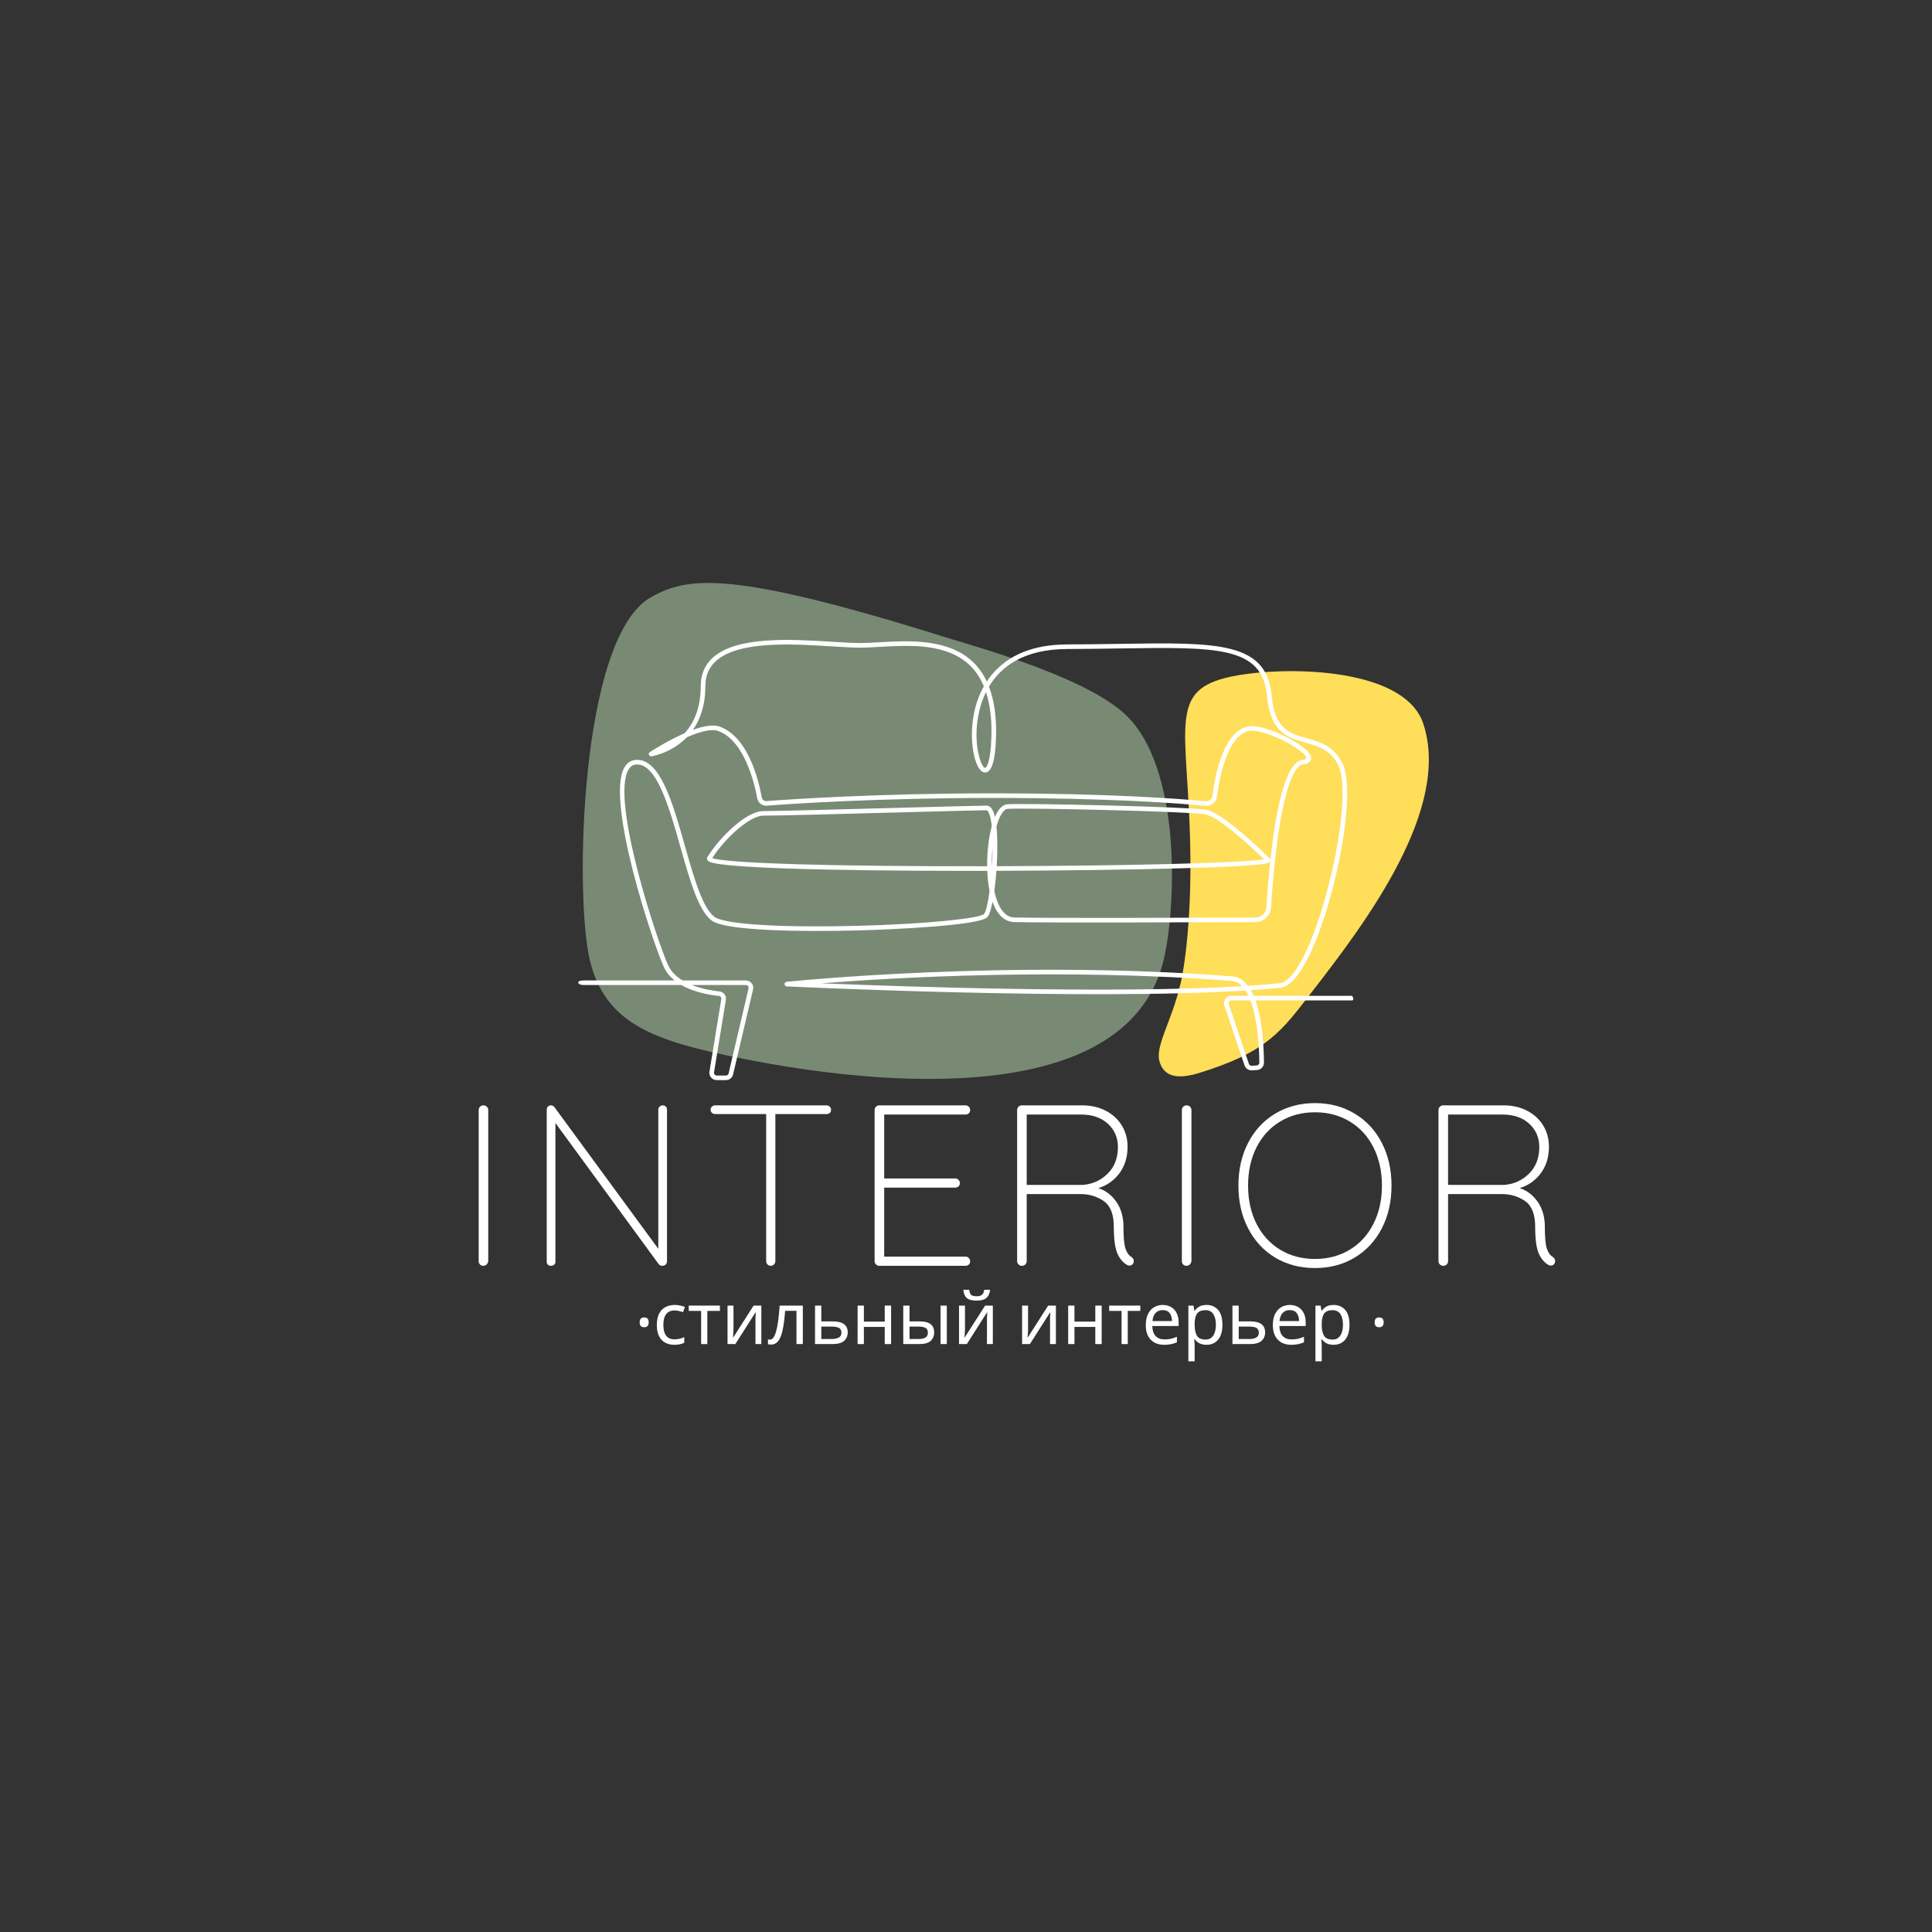 <svg xmlns="http://www.w3.org/2000/svg" xmlns:xlink="http://www.w3.org/1999/xlink" width="500" zoomAndPan="magnify" viewBox="0 0 375 375" height="500" preserveAspectRatio="xMidYMid meet" version="1.0"><rect x="0" y="0" width="375" height="375" fill="#333333" stroke="none"/><defs><g/><clipPath id="a139d0edfc"><path d="M 224 130 L 278 130 L 278 209 L 224 209 Z M 224 130 " clip-rule="nonzero"/></clipPath><clipPath id="062f8aa825"><path d="M 224.43 210.016 L 221.363 130.574 L 280.566 128.285 L 283.637 207.727 Z M 224.43 210.016 " clip-rule="nonzero"/></clipPath><clipPath id="096be18136"><path d="M 224.43 210.016 L 221.363 130.574 L 280.566 128.285 L 283.637 207.727 Z M 224.43 210.016 " clip-rule="nonzero"/></clipPath><clipPath id="7f7754d1e6"><path d="M 112 124 L 263 124 L 263 209.656 L 112 209.656 Z M 112 124 " clip-rule="nonzero"/></clipPath></defs><g clip-path="url(#a139d0edfc)"><g clip-path="url(#062f8aa825)"><g clip-path="url(#096be18136)"><path fill="#ffde59" d="M 231.059 167.199 C 231.141 182.07 229.246 191.02 229.035 191.285 C 227.441 198.191 224.16 203.059 225.066 206.066 C 225.715 208.219 227.461 209.887 232.676 208.285 C 246.211 204.141 248.891 199.918 254.605 192.57 C 265.238 178.898 281.676 156.992 276.273 140.508 C 272.902 130.199 252.613 129.371 241.918 130.824 C 225.32 133.086 230.91 139.848 231.059 167.199 Z M 231.059 167.199 " fill-opacity="1" fill-rule="nonzero"/></g></g></g><path fill="#788a74" d="M 114.457 186.25 C 117.473 198.98 127.402 202.09 143.652 205.387 C 171.703 211.07 217.738 214.82 225.594 187.371 C 228.168 178.379 230.012 148.484 217.789 138.105 C 209.324 130.914 188.645 125.309 183.539 123.699 C 141.672 110.578 133.461 111.914 126.332 115.934 C 112.48 123.746 111.551 173.984 114.457 186.25 Z M 114.457 186.25 " fill-opacity="1" fill-rule="nonzero"/><g clip-path="url(#7f7754d1e6)"><path fill="#ffffff" d="M 191.383 134.332 C 189.805 137.531 189.551 140.805 189.539 142.465 C 189.516 146.547 190.691 149.043 191.215 149.051 C 191.441 149.051 192.309 148 192.434 142.832 C 192.516 139.531 192.164 136.695 191.383 134.332 Z M 193.41 160.414 C 193.637 162.57 193.629 165.383 193.465 168.133 C 219.395 168.055 241.562 167.477 245.352 166.797 C 242.035 163.547 236.332 158.473 233.93 158.051 C 230.816 157.504 199.367 156.754 195.566 157 C 194.805 157.051 194 158.34 193.41 160.414 Z M 192.664 164.488 C 192.547 165.629 192.488 166.852 192.504 168.133 C 192.512 168.133 192.52 168.133 192.531 168.133 C 192.605 166.914 192.652 165.676 192.664 164.488 Z M 138.246 166.551 C 140.836 167.566 161.93 168.203 191.609 168.137 C 191.578 165.41 191.891 162.586 192.5 160.359 C 192.395 159.355 192.227 158.52 191.996 157.938 C 191.828 157.516 191.633 157.266 191.469 157.266 C 190.211 157.266 182.918 157.461 174.477 157.688 C 163.453 157.984 150.961 158.32 148.137 158.32 C 145.512 158.32 140.664 162.758 138.246 166.551 Z M 193 172.949 C 193.609 175.801 194.824 178.031 196.875 178.086 C 202.832 178.234 234.211 178.129 243.688 178.094 C 244.809 178.09 245.738 177.215 245.809 176.105 C 245.977 173.453 246.219 170.34 246.555 167.16 C 246.535 167.211 246.508 167.258 246.469 167.301 C 246.238 167.574 245.801 168.078 229.113 168.539 C 219.395 168.809 206.41 168.984 193.406 169.023 C 193.305 170.398 193.168 171.738 193 172.949 Z M 159.484 190.859 C 175.445 191.516 216.121 192.918 241.09 191.414 C 240.516 190.82 239.855 190.461 239.102 190.402 C 205.754 187.812 173.148 189.777 159.484 190.859 Z M 239.004 194.184 C 238.832 194.184 238.672 194.266 238.566 194.406 C 238.465 194.547 238.438 194.723 238.496 194.891 L 242.414 206.5 C 242.492 206.73 242.723 206.883 242.961 206.867 L 243.934 206.801 C 244.219 206.781 244.441 206.547 244.438 206.262 C 244.402 201.883 243.895 197.293 242.707 194.184 Z M 134.301 191.195 C 136.301 191.984 138.402 192.301 139.621 192.426 C 140.012 192.465 140.371 192.664 140.613 192.973 C 140.852 193.285 140.953 193.684 140.891 194.074 L 138.594 208.141 C 138.566 208.297 138.613 208.449 138.715 208.574 C 138.82 208.695 138.965 208.762 139.125 208.762 L 140.895 208.762 C 141.148 208.762 141.363 208.59 141.422 208.348 L 145.293 191.852 C 145.332 191.691 145.293 191.527 145.191 191.398 C 145.086 191.27 144.934 191.195 144.77 191.195 Z M 113.293 190.301 L 130.93 190.301 C 130.082 189.621 129.367 188.789 128.891 187.773 C 126.766 183.23 117.453 155.254 121.219 148.922 C 121.742 148.039 122.484 147.559 123.434 147.496 C 128.137 147.172 130.578 155.848 132.949 164.227 C 134.703 170.422 136.516 176.824 138.973 178.137 C 141.453 179.461 152.195 180.078 166.352 179.707 C 180.449 179.34 190.113 178.23 190.984 177.414 C 191.363 177.059 191.758 175.297 192.07 172.949 C 191.836 171.789 191.688 170.477 191.629 169.027 C 178.105 169.055 140.02 168.969 137.52 167.168 C 137.18 166.922 137.172 166.578 137.316 166.344 C 139.602 162.621 144.82 157.43 148.137 157.43 C 150.949 157.43 163.434 157.094 174.449 156.797 C 182.898 156.57 190.199 156.375 191.469 156.375 C 192.043 156.375 192.504 156.789 192.832 157.609 C 192.938 157.879 193.035 158.199 193.117 158.559 C 193.742 157.109 194.547 156.172 195.508 156.109 C 199.324 155.863 230.949 156.621 234.086 157.172 C 237.457 157.762 245.531 165.707 246.441 166.613 C 246.52 166.691 246.57 166.785 246.586 166.887 C 247.59 157.641 249.438 147.938 252.785 147.5 C 253.34 147.426 253.59 147.281 253.59 147.164 C 253.609 146.039 247.898 142.547 243.75 141.875 C 242.695 141.707 241.758 141.938 240.883 142.586 C 237.762 144.902 236.578 151.762 236.215 154.602 C 236.07 155.723 235.07 156.512 233.938 156.406 C 229.137 155.945 215.516 154.879 192.758 154.879 C 170.305 154.879 153.473 156.023 148.852 156.379 C 147.941 156.445 147.137 155.828 146.977 154.938 C 146.504 152.324 144.555 143.66 139.32 141.859 C 137.988 141.402 135.664 142.082 133.309 143.105 C 130.309 146.211 126.508 146.793 126.441 146.801 C 126.234 146.832 126.035 146.711 125.961 146.516 C 125.887 146.32 125.957 146.102 126.133 145.988 C 126.359 145.84 129.516 143.785 132.887 142.312 C 134.617 140.41 136.012 137.527 136.012 133.176 C 136.012 130.957 136.77 129.125 138.266 127.73 C 142.902 123.402 153.68 124.078 161.547 124.57 C 163.68 124.703 165.523 124.816 166.973 124.816 C 168.051 124.816 169.312 124.746 170.645 124.668 C 176.309 124.34 184.066 123.891 188.867 128.504 C 189.949 129.543 190.84 130.805 191.531 132.281 C 191.801 131.879 192.09 131.477 192.41 131.086 C 195.625 127.121 200.574 125.102 207.121 125.082 C 210.793 125.07 214.258 125.016 217.312 124.973 C 236.336 124.68 245.887 124.535 246.836 135.066 C 247.418 141.547 250.301 142.352 253.637 143.289 C 256.172 144 258.793 144.734 260.492 148 C 263.613 153.98 258.805 176.918 253.43 186.809 C 251.746 189.906 250.105 191.562 248.555 191.719 C 246.766 191.902 244.836 192.062 242.789 192.199 C 242.98 192.539 243.164 192.906 243.332 193.289 L 262.387 193.289 C 262.398 193.289 262.41 193.293 262.418 193.293 C 262.516 193.297 262.977 194.227 262.371 194.184 L 243.68 194.184 C 245.055 198.035 245.312 203.32 245.336 206.254 C 245.344 207.012 244.754 207.641 243.996 207.691 L 243.02 207.754 C 242.371 207.793 241.773 207.398 241.562 206.785 L 237.645 195.172 C 237.496 194.73 237.566 194.262 237.84 193.887 C 238.113 193.508 238.539 193.289 239.004 193.289 L 242.328 193.289 C 242.152 192.918 241.965 192.574 241.762 192.266 C 210.395 194.234 153.328 191.488 152.711 191.457 C 152.477 191.445 152.293 191.258 152.285 191.023 C 152.277 190.793 152.453 190.594 152.688 190.57 C 153.109 190.523 195.508 186.121 239.172 189.512 C 240.426 189.609 241.426 190.293 242.223 191.344 C 244.449 191.199 246.539 191.027 248.465 190.832 C 249.316 190.746 250.73 189.902 252.641 186.383 C 257.848 176.801 262.633 154.039 259.695 148.41 C 258.172 145.488 255.852 144.836 253.395 144.145 C 250.043 143.207 246.578 142.238 245.941 135.148 C 245.066 125.441 236.371 125.574 217.328 125.863 C 214.266 125.91 210.801 125.961 207.125 125.973 C 198.652 126 194.242 129.441 191.957 133.277 C 192.961 135.887 193.426 139.09 193.332 142.855 C 193.219 147.578 192.5 149.961 191.203 149.941 C 189.594 149.918 188.621 146.039 188.645 142.461 C 188.656 140.363 189.008 136.684 190.965 133.215 C 190.285 131.594 189.379 130.234 188.246 129.145 C 183.723 124.805 176.5 125.223 170.695 125.559 C 169.352 125.637 168.078 125.711 166.973 125.711 C 165.492 125.711 163.641 125.594 161.492 125.461 C 153.785 124.977 143.23 124.32 138.879 128.383 C 137.555 129.617 136.91 131.188 136.91 133.176 C 136.91 136.938 135.898 139.676 134.5 141.664 C 136.457 140.953 138.34 140.578 139.617 141.016 C 145.152 142.922 147.227 151.277 147.859 154.781 C 147.941 155.219 148.336 155.52 148.781 155.488 C 153.414 155.137 170.273 153.988 192.758 153.988 C 215.555 153.988 229.211 155.059 234.023 155.52 C 234.676 155.578 235.242 155.129 235.324 154.488 C 235.793 150.82 237.07 144.305 240.344 141.875 C 241.41 141.082 242.605 140.789 243.895 140.996 C 247.602 141.594 254.52 145.082 254.488 147.18 C 254.48 147.637 254.199 148.215 252.902 148.383 C 250.141 148.742 247.766 159.387 246.703 176.16 C 246.605 177.738 245.281 178.98 243.691 178.984 C 234.211 179.02 202.82 179.125 196.852 178.977 C 194.992 178.93 193.547 177.535 192.648 175.055 C 192.344 176.594 191.984 177.703 191.602 178.062 C 189.973 179.59 174.387 180.391 166.375 180.598 C 154.996 180.895 141.711 180.613 138.547 178.922 C 135.754 177.43 133.973 171.133 132.086 164.469 C 129.918 156.805 127.465 148.117 123.492 148.387 C 122.852 148.43 122.359 148.754 121.992 149.375 C 118.453 155.328 127.688 183.086 129.707 187.395 C 130.289 188.645 131.301 189.59 132.48 190.301 L 144.77 190.301 C 145.211 190.301 145.621 190.5 145.895 190.844 C 146.168 191.188 146.27 191.629 146.168 192.055 L 142.293 208.551 C 142.141 209.199 141.566 209.652 140.895 209.652 L 139.125 209.652 C 138.703 209.652 138.305 209.469 138.031 209.152 C 137.758 208.832 137.641 208.41 137.707 207.996 L 140.004 193.93 C 140.027 193.781 139.992 193.637 139.898 193.516 C 139.809 193.398 139.676 193.328 139.531 193.312 C 137.898 193.145 134.785 192.648 132.246 191.195 L 113.293 191.195 C 112.043 191.195 111.707 190.301 113.293 190.301 " fill-opacity="1" fill-rule="nonzero"/></g><g fill="#ffffff" fill-opacity="1"><g transform="translate(123.331, 260.884)"><g><path d="M 1.703 -3.266 C 1.117 -3.266 0.828 -3.582 0.828 -4.219 C 0.828 -4.852 1.117 -5.172 1.703 -5.172 C 2.285 -5.172 2.578 -4.852 2.578 -4.219 C 2.578 -3.582 2.285 -3.266 1.703 -3.266 Z M 1.703 -3.266 "/></g></g></g><g fill="#ffffff" fill-opacity="1"><g transform="translate(126.725, 260.884)"><g><path d="M 4.172 0.141 C 3.504 0.141 2.914 0.004 2.406 -0.266 C 1.895 -0.535 1.492 -0.953 1.203 -1.516 C 0.91 -2.078 0.766 -2.801 0.766 -3.688 C 0.766 -4.602 0.914 -5.348 1.219 -5.922 C 1.52 -6.504 1.93 -6.926 2.453 -7.188 C 2.984 -7.457 3.586 -7.594 4.266 -7.594 C 4.629 -7.594 4.988 -7.551 5.344 -7.469 C 5.707 -7.395 6 -7.305 6.219 -7.203 L 5.844 -6.188 C 5.625 -6.27 5.363 -6.348 5.062 -6.422 C 4.77 -6.492 4.492 -6.531 4.234 -6.531 C 2.766 -6.531 2.031 -5.586 2.031 -3.703 C 2.031 -2.805 2.207 -2.117 2.562 -1.641 C 2.926 -1.16 3.457 -0.922 4.156 -0.922 C 4.562 -0.922 4.922 -0.961 5.234 -1.047 C 5.547 -1.129 5.832 -1.227 6.094 -1.344 L 6.094 -0.266 C 5.844 -0.129 5.566 -0.031 5.266 0.031 C 4.961 0.102 4.598 0.141 4.172 0.141 Z M 4.172 0.141 "/></g></g></g><g fill="#ffffff" fill-opacity="1"><g transform="translate(133.403, 260.884)"><g><path d="M 6.328 -6.438 L 3.891 -6.438 L 3.891 0 L 2.688 0 L 2.688 -6.438 L 0.281 -6.438 L 0.281 -7.469 L 6.328 -7.469 Z M 6.328 -6.438 "/></g></g></g><g fill="#ffffff" fill-opacity="1"><g transform="translate(140.025, 260.884)"><g><path d="M 2.344 -7.469 L 2.344 -2.906 C 2.344 -2.789 2.336 -2.625 2.328 -2.406 C 2.316 -2.188 2.301 -1.961 2.281 -1.734 C 2.27 -1.504 2.258 -1.332 2.25 -1.219 L 6.25 -7.469 L 7.75 -7.469 L 7.75 0 L 6.609 0 L 6.609 -4.406 C 6.609 -4.551 6.609 -4.742 6.609 -4.984 C 6.617 -5.223 6.629 -5.461 6.641 -5.703 C 6.648 -5.941 6.66 -6.117 6.672 -6.234 L 2.703 0 L 1.188 0 L 1.188 -7.469 Z M 2.344 -7.469 "/></g></g></g><g fill="#ffffff" fill-opacity="1"><g transform="translate(148.97, 260.884)"><g><path d="M 6.859 0 L 5.625 0 L 5.625 -6.453 L 3.422 -6.453 C 3.305 -4.879 3.141 -3.613 2.922 -2.656 C 2.711 -1.695 2.426 -1 2.062 -0.562 C 1.707 -0.125 1.266 0.094 0.734 0.094 C 0.617 0.094 0.5 0.086 0.375 0.078 C 0.258 0.066 0.164 0.039 0.094 0 L 0.094 -0.922 C 0.156 -0.898 0.219 -0.883 0.281 -0.875 C 0.344 -0.863 0.406 -0.859 0.469 -0.859 C 0.969 -0.859 1.367 -1.391 1.672 -2.453 C 1.973 -3.523 2.203 -5.195 2.359 -7.469 L 6.859 -7.469 Z M 6.859 0 "/></g></g></g><g fill="#ffffff" fill-opacity="1"><g transform="translate(157.01, 260.884)"><g><path d="M 2.406 -4.406 L 4.625 -4.406 C 6.562 -4.406 7.531 -3.695 7.531 -2.281 C 7.531 -1.582 7.289 -1.023 6.812 -0.609 C 6.344 -0.203 5.594 0 4.562 0 L 1.188 0 L 1.188 -7.469 L 2.406 -7.469 Z M 6.312 -2.219 C 6.312 -2.664 6.148 -2.973 5.828 -3.141 C 5.504 -3.305 5.055 -3.391 4.484 -3.391 L 2.406 -3.391 L 2.406 -0.984 L 4.516 -0.984 C 5.035 -0.984 5.461 -1.078 5.797 -1.266 C 6.141 -1.453 6.312 -1.77 6.312 -2.219 Z M 6.312 -2.219 "/></g></g></g><g fill="#ffffff" fill-opacity="1"><g transform="translate(165.273, 260.884)"><g><path d="M 2.406 -7.469 L 2.406 -4.359 L 6.453 -4.359 L 6.453 -7.469 L 7.688 -7.469 L 7.688 0 L 6.453 0 L 6.453 -3.328 L 2.406 -3.328 L 2.406 0 L 1.188 0 L 1.188 -7.469 Z M 2.406 -7.469 "/></g></g></g><g fill="#ffffff" fill-opacity="1"><g transform="translate(174.135, 260.884)"><g><path d="M 1.188 0 L 1.188 -7.469 L 2.406 -7.469 L 2.406 -4.406 L 4.344 -4.406 C 5.312 -4.406 6.023 -4.227 6.484 -3.875 C 6.953 -3.52 7.188 -2.988 7.188 -2.281 C 7.188 -1.582 6.957 -1.023 6.5 -0.609 C 6.039 -0.203 5.301 0 4.281 0 Z M 8.422 0 L 8.422 -7.469 L 9.641 -7.469 L 9.641 0 Z M 2.406 -0.984 L 4.172 -0.984 C 4.703 -0.984 5.133 -1.07 5.469 -1.25 C 5.801 -1.438 5.969 -1.758 5.969 -2.219 C 5.969 -2.664 5.812 -2.973 5.5 -3.141 C 5.195 -3.305 4.758 -3.391 4.188 -3.391 L 2.406 -3.391 Z M 2.406 -0.984 "/></g></g></g><g fill="#ffffff" fill-opacity="1"><g transform="translate(184.958, 260.884)"><g><path d="M 2.344 -7.469 L 2.344 -2.906 C 2.344 -2.789 2.336 -2.625 2.328 -2.406 C 2.316 -2.188 2.301 -1.961 2.281 -1.734 C 2.27 -1.504 2.258 -1.332 2.25 -1.219 L 6.25 -7.469 L 7.75 -7.469 L 7.75 0 L 6.609 0 L 6.609 -4.406 C 6.609 -4.551 6.609 -4.742 6.609 -4.984 C 6.617 -5.223 6.629 -5.461 6.641 -5.703 C 6.648 -5.941 6.66 -6.117 6.672 -6.234 L 2.703 0 L 1.188 0 L 1.188 -7.469 Z M 7.219 -10.547 C 7.156 -9.859 6.922 -9.332 6.516 -8.969 C 6.117 -8.613 5.477 -8.438 4.594 -8.438 C 3.688 -8.438 3.039 -8.613 2.656 -8.969 C 2.281 -9.32 2.07 -9.848 2.031 -10.547 L 3.172 -10.547 C 3.223 -10.047 3.352 -9.707 3.562 -9.531 C 3.77 -9.363 4.125 -9.281 4.625 -9.281 C 5.051 -9.281 5.383 -9.367 5.625 -9.547 C 5.875 -9.734 6.02 -10.066 6.062 -10.547 Z M 7.219 -10.547 "/></g></g></g><g fill="#ffffff" fill-opacity="1"><g transform="translate(193.903, 260.884)"><g/></g></g><g fill="#ffffff" fill-opacity="1"><g transform="translate(197.2, 260.884)"><g><path d="M 2.344 -7.469 L 2.344 -2.906 C 2.344 -2.789 2.336 -2.625 2.328 -2.406 C 2.316 -2.188 2.301 -1.961 2.281 -1.734 C 2.27 -1.504 2.258 -1.332 2.25 -1.219 L 6.25 -7.469 L 7.75 -7.469 L 7.75 0 L 6.609 0 L 6.609 -4.406 C 6.609 -4.551 6.609 -4.742 6.609 -4.984 C 6.617 -5.223 6.629 -5.461 6.641 -5.703 C 6.648 -5.941 6.66 -6.117 6.672 -6.234 L 2.703 0 L 1.188 0 L 1.188 -7.469 Z M 2.344 -7.469 "/></g></g></g><g fill="#ffffff" fill-opacity="1"><g transform="translate(206.145, 260.884)"><g><path d="M 2.406 -7.469 L 2.406 -4.359 L 6.453 -4.359 L 6.453 -7.469 L 7.688 -7.469 L 7.688 0 L 6.453 0 L 6.453 -3.328 L 2.406 -3.328 L 2.406 0 L 1.188 0 L 1.188 -7.469 Z M 2.406 -7.469 "/></g></g></g><g fill="#ffffff" fill-opacity="1"><g transform="translate(215.006, 260.884)"><g><path d="M 6.328 -6.438 L 3.891 -6.438 L 3.891 0 L 2.688 0 L 2.688 -6.438 L 0.281 -6.438 L 0.281 -7.469 L 6.328 -7.469 Z M 6.328 -6.438 "/></g></g></g><g fill="#ffffff" fill-opacity="1"><g transform="translate(221.628, 260.884)"><g><path d="M 4.062 -7.594 C 4.695 -7.594 5.242 -7.453 5.703 -7.172 C 6.172 -6.898 6.523 -6.508 6.766 -6 C 7.016 -5.5 7.141 -4.91 7.141 -4.234 L 7.141 -3.5 L 2.031 -3.5 C 2.051 -2.656 2.266 -2.008 2.672 -1.562 C 3.086 -1.125 3.664 -0.906 4.406 -0.906 C 4.883 -0.906 5.305 -0.945 5.672 -1.031 C 6.035 -1.125 6.414 -1.254 6.812 -1.422 L 6.812 -0.344 C 6.426 -0.176 6.047 -0.055 5.672 0.016 C 5.305 0.098 4.867 0.141 4.359 0.141 C 3.641 0.141 3.008 0 2.469 -0.281 C 1.938 -0.57 1.52 -1 1.219 -1.562 C 0.914 -2.133 0.766 -2.836 0.766 -3.672 C 0.766 -4.492 0.898 -5.195 1.172 -5.781 C 1.453 -6.363 1.836 -6.812 2.328 -7.125 C 2.828 -7.438 3.406 -7.594 4.062 -7.594 Z M 4.047 -6.594 C 3.461 -6.594 3 -6.406 2.656 -6.031 C 2.32 -5.656 2.125 -5.133 2.062 -4.469 L 5.859 -4.469 C 5.848 -5.102 5.695 -5.613 5.406 -6 C 5.125 -6.395 4.672 -6.594 4.047 -6.594 Z M 4.047 -6.594 "/></g></g></g><g fill="#ffffff" fill-opacity="1"><g transform="translate(229.474, 260.884)"><g><path d="M 4.734 -7.594 C 5.648 -7.594 6.391 -7.273 6.953 -6.641 C 7.516 -6.004 7.797 -5.039 7.797 -3.75 C 7.797 -2.477 7.516 -1.508 6.953 -0.844 C 6.391 -0.188 5.645 0.141 4.719 0.141 C 4.145 0.141 3.672 0.035 3.297 -0.172 C 2.922 -0.391 2.625 -0.648 2.406 -0.953 L 2.328 -0.953 C 2.336 -0.785 2.352 -0.582 2.375 -0.344 C 2.395 -0.102 2.406 0.102 2.406 0.281 L 2.406 3.344 L 1.188 3.344 L 1.188 -7.469 L 2.188 -7.469 L 2.359 -6.453 L 2.406 -6.453 C 2.633 -6.773 2.926 -7.047 3.281 -7.266 C 3.645 -7.484 4.129 -7.594 4.734 -7.594 Z M 4.516 -6.578 C 3.754 -6.578 3.211 -6.363 2.891 -5.938 C 2.578 -5.508 2.414 -4.859 2.406 -3.984 L 2.406 -3.75 C 2.406 -2.82 2.555 -2.109 2.859 -1.609 C 3.16 -1.117 3.719 -0.875 4.531 -0.875 C 4.977 -0.875 5.348 -0.992 5.641 -1.234 C 5.941 -1.484 6.164 -1.828 6.312 -2.266 C 6.457 -2.703 6.531 -3.203 6.531 -3.766 C 6.531 -4.617 6.363 -5.301 6.031 -5.812 C 5.707 -6.32 5.203 -6.578 4.516 -6.578 Z M 4.516 -6.578 "/></g></g></g><g fill="#ffffff" fill-opacity="1"><g transform="translate(238.029, 260.884)"><g><path d="M 2.406 -4.406 L 4.625 -4.406 C 6.562 -4.406 7.531 -3.695 7.531 -2.281 C 7.531 -1.582 7.289 -1.023 6.812 -0.609 C 6.344 -0.203 5.594 0 4.562 0 L 1.188 0 L 1.188 -7.469 L 2.406 -7.469 Z M 6.312 -2.219 C 6.312 -2.664 6.148 -2.973 5.828 -3.141 C 5.504 -3.305 5.055 -3.391 4.484 -3.391 L 2.406 -3.391 L 2.406 -0.984 L 4.516 -0.984 C 5.035 -0.984 5.461 -1.078 5.797 -1.266 C 6.141 -1.453 6.312 -1.77 6.312 -2.219 Z M 6.312 -2.219 "/></g></g></g><g fill="#ffffff" fill-opacity="1"><g transform="translate(246.293, 260.884)"><g><path d="M 4.062 -7.594 C 4.695 -7.594 5.242 -7.453 5.703 -7.172 C 6.172 -6.898 6.523 -6.508 6.766 -6 C 7.016 -5.5 7.141 -4.91 7.141 -4.234 L 7.141 -3.5 L 2.031 -3.5 C 2.051 -2.656 2.266 -2.008 2.672 -1.562 C 3.086 -1.125 3.664 -0.906 4.406 -0.906 C 4.883 -0.906 5.305 -0.945 5.672 -1.031 C 6.035 -1.125 6.414 -1.254 6.812 -1.422 L 6.812 -0.344 C 6.426 -0.176 6.047 -0.055 5.672 0.016 C 5.305 0.098 4.867 0.141 4.359 0.141 C 3.641 0.141 3.008 0 2.469 -0.281 C 1.938 -0.57 1.52 -1 1.219 -1.562 C 0.914 -2.133 0.766 -2.836 0.766 -3.672 C 0.766 -4.492 0.898 -5.195 1.172 -5.781 C 1.453 -6.363 1.836 -6.812 2.328 -7.125 C 2.828 -7.438 3.406 -7.594 4.062 -7.594 Z M 4.047 -6.594 C 3.461 -6.594 3 -6.406 2.656 -6.031 C 2.32 -5.656 2.125 -5.133 2.062 -4.469 L 5.859 -4.469 C 5.848 -5.102 5.695 -5.613 5.406 -6 C 5.125 -6.395 4.672 -6.594 4.047 -6.594 Z M 4.047 -6.594 "/></g></g></g><g fill="#ffffff" fill-opacity="1"><g transform="translate(254.138, 260.884)"><g><path d="M 4.734 -7.594 C 5.648 -7.594 6.391 -7.273 6.953 -6.641 C 7.516 -6.004 7.797 -5.039 7.797 -3.75 C 7.797 -2.477 7.516 -1.508 6.953 -0.844 C 6.391 -0.188 5.645 0.141 4.719 0.141 C 4.145 0.141 3.672 0.035 3.297 -0.172 C 2.922 -0.391 2.625 -0.648 2.406 -0.953 L 2.328 -0.953 C 2.336 -0.785 2.352 -0.582 2.375 -0.344 C 2.395 -0.102 2.406 0.102 2.406 0.281 L 2.406 3.344 L 1.188 3.344 L 1.188 -7.469 L 2.188 -7.469 L 2.359 -6.453 L 2.406 -6.453 C 2.633 -6.773 2.926 -7.047 3.281 -7.266 C 3.645 -7.484 4.129 -7.594 4.734 -7.594 Z M 4.516 -6.578 C 3.754 -6.578 3.211 -6.363 2.891 -5.938 C 2.578 -5.508 2.414 -4.859 2.406 -3.984 L 2.406 -3.75 C 2.406 -2.82 2.555 -2.109 2.859 -1.609 C 3.16 -1.117 3.719 -0.875 4.531 -0.875 C 4.977 -0.875 5.348 -0.992 5.641 -1.234 C 5.941 -1.484 6.164 -1.828 6.312 -2.266 C 6.457 -2.703 6.531 -3.203 6.531 -3.766 C 6.531 -4.617 6.363 -5.301 6.031 -5.812 C 5.707 -6.32 5.203 -6.578 4.516 -6.578 Z M 4.516 -6.578 "/></g></g></g><g fill="#ffffff" fill-opacity="1"><g transform="translate(262.694, 260.884)"><g/></g></g><g fill="#ffffff" fill-opacity="1"><g transform="translate(265.991, 260.884)"><g><path d="M 1.703 -3.266 C 1.117 -3.266 0.828 -3.582 0.828 -4.219 C 0.828 -4.852 1.117 -5.172 1.703 -5.172 C 2.285 -5.172 2.578 -4.852 2.578 -4.219 C 2.578 -3.582 2.285 -3.266 1.703 -3.266 Z M 1.703 -3.266 "/></g></g></g><g fill="#ffffff" fill-opacity="1"><g transform="translate(88.458, 245.69)"><g><path d="M 6.312 -0.938 C 6.281 -0.664 6.176 -0.441 6 -0.266 C 5.82 -0.086 5.613 0 5.375 0 C 5.082 0 4.852 -0.086 4.688 -0.266 C 4.531 -0.441 4.453 -0.664 4.453 -0.938 L 4.453 -30.203 C 4.453 -30.473 4.539 -30.695 4.719 -30.875 C 4.895 -31.051 5.113 -31.141 5.375 -31.141 C 5.645 -31.141 5.867 -31.051 6.047 -30.875 C 6.223 -30.695 6.312 -30.473 6.312 -30.203 Z M 6.312 -0.938 "/></g></g></g><g fill="#ffffff" fill-opacity="1"><g transform="translate(101.667, 245.69)"><g><path d="M 26.953 -31.141 C 27.223 -31.141 27.43 -31.055 27.578 -30.891 C 27.723 -30.734 27.797 -30.535 27.797 -30.297 L 27.797 -0.984 C 27.797 -0.648 27.707 -0.398 27.531 -0.234 C 27.352 -0.078 27.133 0 26.875 0 C 26.57 0 26.332 -0.117 26.156 -0.359 L 6.141 -27.719 L 6.141 -0.75 C 6.141 -0.539 6.055 -0.363 5.891 -0.219 C 5.734 -0.07 5.535 0 5.297 0 C 5.023 0 4.816 -0.07 4.672 -0.219 C 4.523 -0.363 4.453 -0.539 4.453 -0.75 L 4.453 -30.25 C 4.453 -30.539 4.531 -30.758 4.688 -30.906 C 4.852 -31.062 5.039 -31.141 5.25 -31.141 C 5.52 -31.141 5.742 -31.035 5.922 -30.828 L 26.109 -3.297 L 26.109 -30.297 C 26.109 -30.535 26.191 -30.734 26.359 -30.891 C 26.523 -31.055 26.723 -31.141 26.953 -31.141 Z M 26.953 -31.141 "/></g></g></g><g fill="#ffffff" fill-opacity="1"><g transform="translate(136.356, 245.69)"><g><path d="M 24.062 -31.141 C 24.301 -31.141 24.508 -31.055 24.688 -30.891 C 24.863 -30.734 24.953 -30.535 24.953 -30.297 C 24.953 -30.023 24.867 -29.816 24.703 -29.672 C 24.547 -29.523 24.332 -29.453 24.062 -29.453 L 14.141 -29.453 L 14.141 -0.891 C 14.141 -0.648 14.051 -0.441 13.875 -0.266 C 13.695 -0.086 13.488 0 13.25 0 C 12.988 0 12.773 -0.086 12.609 -0.266 C 12.441 -0.441 12.359 -0.648 12.359 -0.891 L 12.359 -29.453 L 2.453 -29.453 C 2.211 -29.453 2.004 -29.531 1.828 -29.688 C 1.648 -29.852 1.562 -30.055 1.562 -30.297 C 1.562 -30.535 1.648 -30.734 1.828 -30.891 C 2.004 -31.055 2.211 -31.141 2.453 -31.141 Z M 24.062 -31.141 "/></g></g></g><g fill="#ffffff" fill-opacity="1"><g transform="translate(165.308, 245.69)"><g><path d="M 22.109 -1.781 C 22.348 -1.781 22.555 -1.691 22.734 -1.516 C 22.91 -1.336 23 -1.129 23 -0.891 C 23 -0.617 22.91 -0.398 22.734 -0.234 C 22.555 -0.078 22.348 0 22.109 0 L 5.344 0 C 5.102 0 4.895 -0.086 4.719 -0.266 C 4.539 -0.441 4.453 -0.648 4.453 -0.891 L 4.453 -30.25 C 4.453 -30.488 4.539 -30.695 4.719 -30.875 C 4.895 -31.051 5.102 -31.141 5.344 -31.141 L 22.109 -31.141 C 22.348 -31.141 22.555 -31.051 22.734 -30.875 C 22.91 -30.695 23 -30.488 23 -30.25 C 23 -29.977 22.91 -29.758 22.734 -29.594 C 22.555 -29.438 22.348 -29.359 22.109 -29.359 L 6.312 -29.359 L 6.312 -16.953 L 20.109 -16.953 C 20.348 -16.953 20.555 -16.863 20.734 -16.688 C 20.91 -16.508 21 -16.301 21 -16.062 C 21 -15.789 20.91 -15.57 20.734 -15.406 C 20.555 -15.25 20.348 -15.172 20.109 -15.172 L 6.312 -15.172 L 6.312 -1.781 Z M 22.109 -1.781 "/></g></g></g><g fill="#ffffff" fill-opacity="1"><g transform="translate(192.971, 245.69)"><g><path d="M 26.609 -1.734 C 26.93 -1.523 27.094 -1.258 27.094 -0.938 C 27.094 -0.664 27.008 -0.445 26.844 -0.281 C 26.688 -0.125 26.488 -0.047 26.25 -0.047 C 26.07 -0.047 25.938 -0.078 25.844 -0.141 C 25.039 -0.578 24.398 -1.32 23.922 -2.375 C 23.453 -3.426 23.219 -5.156 23.219 -7.562 C 23.219 -9.988 22.566 -11.656 21.266 -12.562 C 19.961 -13.469 18.445 -13.922 16.719 -13.922 L 6.312 -13.922 L 6.312 -0.891 C 6.312 -0.648 6.223 -0.441 6.047 -0.266 C 5.867 -0.086 5.645 0 5.375 0 C 5.113 0 4.895 -0.086 4.719 -0.266 C 4.539 -0.441 4.453 -0.648 4.453 -0.891 L 4.453 -30.25 C 4.453 -30.488 4.539 -30.695 4.719 -30.875 C 4.895 -31.051 5.102 -31.141 5.344 -31.141 L 17.078 -31.141 C 18.797 -31.141 20.32 -30.789 21.656 -30.094 C 23 -29.395 24.039 -28.438 24.781 -27.219 C 25.52 -26.008 25.891 -24.633 25.891 -23.094 C 25.891 -21.102 25.363 -19.395 24.312 -17.969 C 23.258 -16.551 21.891 -15.586 20.203 -15.078 C 21.617 -14.629 22.785 -13.742 23.703 -12.422 C 24.629 -11.109 25.094 -9.488 25.094 -7.562 C 25.094 -5.57 25.219 -4.18 25.469 -3.391 C 25.719 -2.609 26.098 -2.055 26.609 -1.734 Z M 17.297 -15.703 C 19.172 -15.879 20.758 -16.617 22.062 -17.922 C 23.363 -19.234 24.016 -20.941 24.016 -23.047 C 24.016 -24.879 23.363 -26.391 22.062 -27.578 C 20.758 -28.766 19.023 -29.359 16.859 -29.359 L 6.312 -29.359 L 6.312 -15.703 Z M 17.297 -15.703 "/></g></g></g><g fill="#ffffff" fill-opacity="1"><g transform="translate(224.947, 245.69)"><g><path d="M 6.312 -0.938 C 6.281 -0.664 6.176 -0.441 6 -0.266 C 5.82 -0.086 5.613 0 5.375 0 C 5.082 0 4.852 -0.086 4.688 -0.266 C 4.531 -0.441 4.453 -0.664 4.453 -0.938 L 4.453 -30.203 C 4.453 -30.473 4.539 -30.695 4.719 -30.875 C 4.895 -31.051 5.113 -31.141 5.375 -31.141 C 5.645 -31.141 5.867 -31.051 6.047 -30.875 C 6.223 -30.695 6.312 -30.473 6.312 -30.203 Z M 6.312 -0.938 "/></g></g></g><g fill="#ffffff" fill-opacity="1"><g transform="translate(238.156, 245.69)"><g><path d="M 31.938 -15.562 C 31.938 -12.457 31.305 -9.688 30.047 -7.25 C 28.785 -4.82 27.023 -2.93 24.766 -1.578 C 22.516 -0.234 19.953 0.438 17.078 0.438 C 14.203 0.438 11.633 -0.234 9.375 -1.578 C 7.125 -2.93 5.367 -4.82 4.109 -7.25 C 2.848 -9.688 2.219 -12.457 2.219 -15.562 C 2.219 -18.676 2.848 -21.445 4.109 -23.875 C 5.367 -26.312 7.125 -28.203 9.375 -29.547 C 11.633 -30.898 14.203 -31.578 17.078 -31.578 C 19.953 -31.578 22.516 -30.898 24.766 -29.547 C 27.023 -28.203 28.785 -26.312 30.047 -23.875 C 31.305 -21.445 31.938 -18.676 31.938 -15.562 Z M 30.078 -15.562 C 30.078 -18.352 29.523 -20.832 28.422 -23 C 27.328 -25.164 25.789 -26.836 23.812 -28.016 C 21.844 -29.203 19.598 -29.797 17.078 -29.797 C 14.555 -29.797 12.312 -29.203 10.344 -28.016 C 8.375 -26.836 6.836 -25.164 5.734 -23 C 4.641 -20.832 4.094 -18.352 4.094 -15.562 C 4.094 -12.781 4.641 -10.305 5.734 -8.141 C 6.836 -5.973 8.375 -4.297 10.344 -3.109 C 12.312 -1.922 14.555 -1.328 17.078 -1.328 C 19.598 -1.328 21.844 -1.922 23.812 -3.109 C 25.789 -4.297 27.328 -5.973 28.422 -8.141 C 29.523 -10.305 30.078 -12.781 30.078 -15.562 Z M 30.078 -15.562 "/></g></g></g><g fill="#ffffff" fill-opacity="1"><g transform="translate(274.758, 245.69)"><g><path d="M 26.609 -1.734 C 26.93 -1.523 27.094 -1.258 27.094 -0.938 C 27.094 -0.664 27.008 -0.445 26.844 -0.281 C 26.688 -0.125 26.488 -0.047 26.25 -0.047 C 26.07 -0.047 25.938 -0.078 25.844 -0.141 C 25.039 -0.578 24.398 -1.32 23.922 -2.375 C 23.453 -3.426 23.219 -5.156 23.219 -7.562 C 23.219 -9.988 22.566 -11.656 21.266 -12.562 C 19.961 -13.469 18.445 -13.922 16.719 -13.922 L 6.312 -13.922 L 6.312 -0.891 C 6.312 -0.648 6.223 -0.441 6.047 -0.266 C 5.867 -0.086 5.645 0 5.375 0 C 5.113 0 4.895 -0.086 4.719 -0.266 C 4.539 -0.441 4.453 -0.648 4.453 -0.891 L 4.453 -30.25 C 4.453 -30.488 4.539 -30.695 4.719 -30.875 C 4.895 -31.051 5.102 -31.141 5.344 -31.141 L 17.078 -31.141 C 18.797 -31.141 20.32 -30.789 21.656 -30.094 C 23 -29.395 24.039 -28.438 24.781 -27.219 C 25.52 -26.008 25.891 -24.633 25.891 -23.094 C 25.891 -21.102 25.363 -19.395 24.312 -17.969 C 23.258 -16.551 21.891 -15.586 20.203 -15.078 C 21.617 -14.629 22.785 -13.742 23.703 -12.422 C 24.629 -11.109 25.094 -9.488 25.094 -7.562 C 25.094 -5.57 25.219 -4.18 25.469 -3.391 C 25.719 -2.609 26.098 -2.055 26.609 -1.734 Z M 17.297 -15.703 C 19.172 -15.879 20.758 -16.617 22.062 -17.922 C 23.363 -19.234 24.016 -20.941 24.016 -23.047 C 24.016 -24.879 23.363 -26.391 22.062 -27.578 C 20.758 -28.766 19.023 -29.359 16.859 -29.359 L 6.312 -29.359 L 6.312 -15.703 Z M 17.297 -15.703 "/></g></g></g></svg>